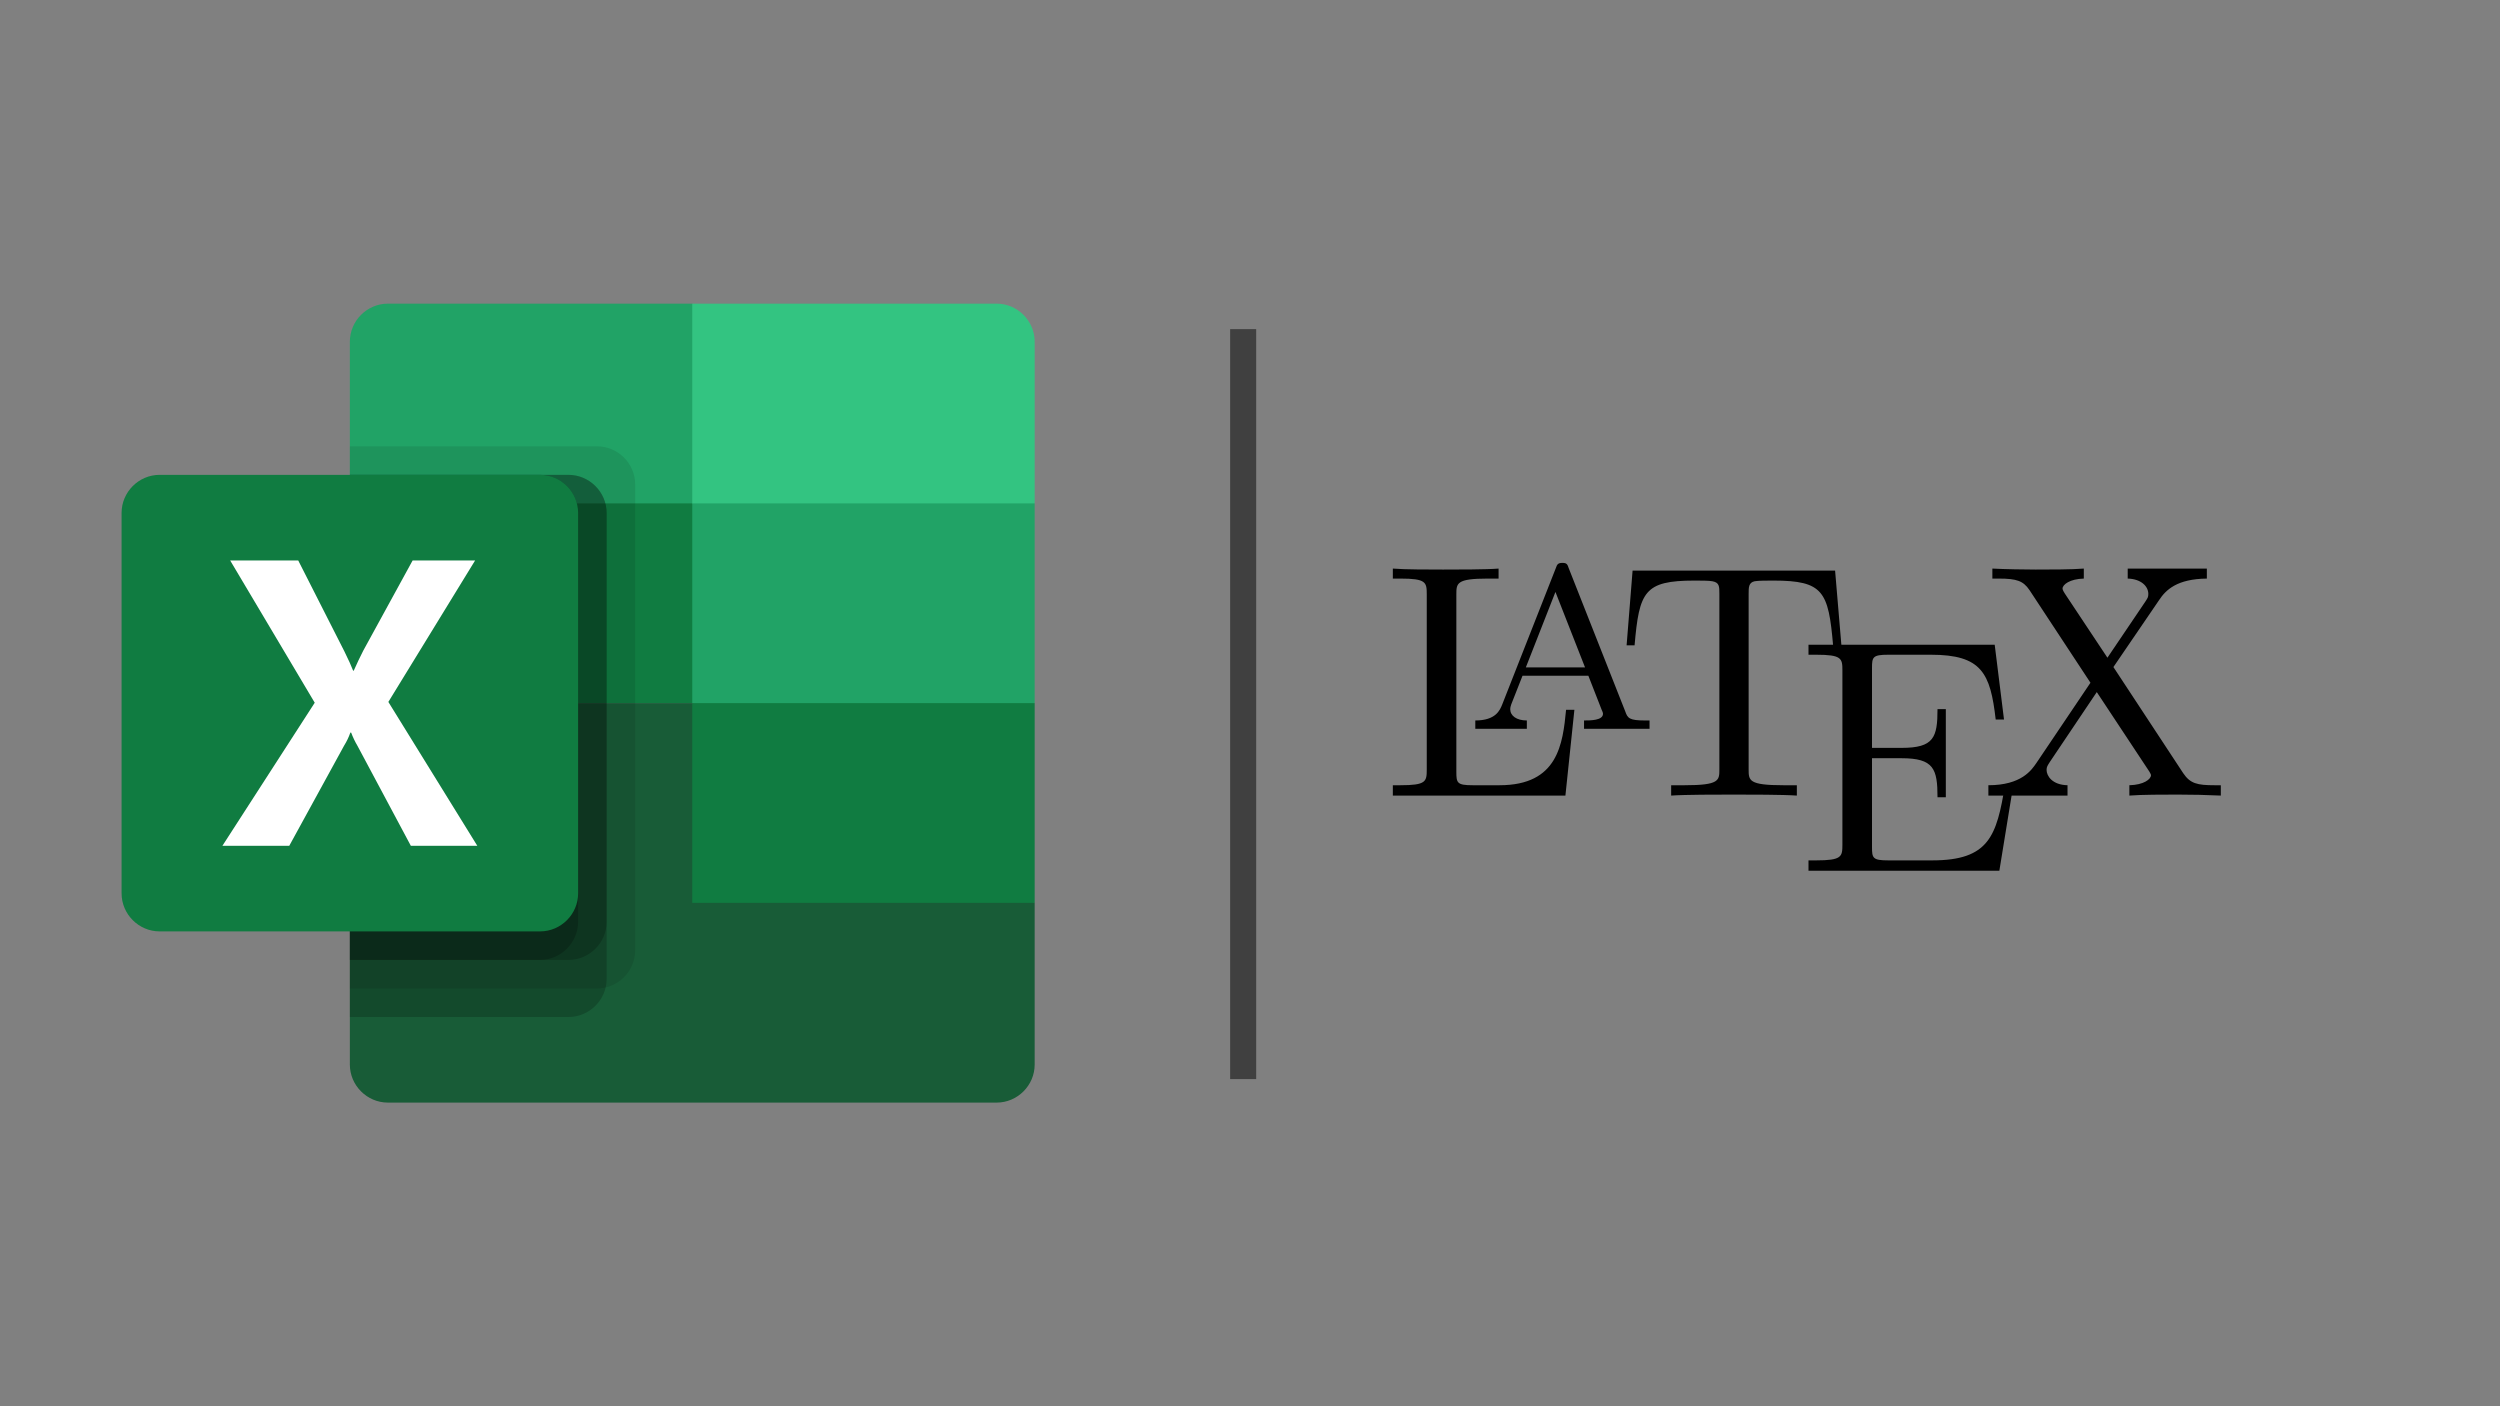 <svg width="1280" height="720" xmlns="http://www.w3.org/2000/svg" xmlns:xlink="http://www.w3.org/1999/xlink" overflow="hidden"><rect width="100%" height="100%" fill="#808080" stroke="none"/><g><rect x="0" y="0" width="1280" height="720" fill="#FFFFFF" fill-opacity="0"/><g><g><g><path d="M354.438 155.469 198.603 155.469C187.918 155.469 179.123 164.264 179.123 174.947L179.123 257.734 354.438 360 442.094 396.986 529.75 360 529.75 257.734Z" fill="#21A366"/><path d="M179.123 257.734 354.438 257.734 354.438 360 179.123 360Z" fill="#107C41" fill-rule="evenodd"/><path d="M510.272 155.469 354.438 155.469 354.438 257.734 529.75 257.734 529.75 174.947C529.75 164.264 520.955 155.469 510.272 155.469Z" fill="#33C481"/><path d="M354.438 360 179.123 360 179.123 545.054C179.123 555.736 187.918 564.531 198.603 564.531L510.272 564.531C520.955 564.531 529.75 555.736 529.75 545.054L529.75 462.266Z" fill="#185C37"/><path d="M354.438 360 529.75 360 529.75 462.266 354.438 462.266Z" fill="#107C41" fill-rule="evenodd"/><path d="M305.741 228.516 179.125 228.516 179.125 506.094 305.741 506.094C316.413 506.064 325.189 497.288 325.219 486.616L325.219 247.993C325.189 237.322 316.413 228.545 305.741 228.516Z" fill="#000000" fill-opacity="0.094"/><path d="M291.132 243.125 179.125 243.125 179.125 520.703 291.132 520.703C301.803 520.673 310.58 511.897 310.609 501.225L310.609 262.603C310.58 251.931 301.803 243.155 291.132 243.125Z" fill="#000000" fill-opacity="0.2"/><path d="M291.132 243.125 179.125 243.125 179.125 491.484 291.132 491.484C301.803 491.455 310.58 482.678 310.609 472.007L310.609 262.603C310.58 251.931 301.803 243.155 291.132 243.125Z" fill="#000000" fill-opacity="0.2"/><path d="M276.522 243.125 179.125 243.125 179.125 491.484 276.522 491.484C287.194 491.455 295.97 482.678 296 472.007L296 262.603C295.97 251.931 287.194 243.155 276.522 243.125Z" fill="#000000" fill-opacity="0.2"/><path d="M81.728 243.125 276.522 243.125C287.205 243.125 296 251.92 296 262.603L296 457.397C296 468.08 287.207 476.875 276.522 476.875L81.728 476.875C71.045 476.875 62.25 468.08 62.25 457.397L62.25 262.603C62.25 251.92 71.045 243.125 81.728 243.125Z" fill="#107C41"/><path d="M113.871 433.047 161.143 359.796 117.844 286.953 152.688 286.953 176.324 333.51C178.496 337.928 179.99 341.224 180.806 343.395L181.112 343.395C182.672 339.866 184.304 336.434 186.004 333.104L211.268 286.953 243.26 286.953 198.839 359.388 244.379 433.047 210.35 433.047 183.046 381.905C181.76 379.731 180.67 377.444 179.786 375.079L179.38 375.079C178.581 377.397 177.523 379.618 176.22 381.698L148.102 433.047Z" fill="#FFFFFF"/></g></g></g><g><g><g><path d="M92.957 72.016 88.7 72.016C86.998 89.381 84.614 110.492 54.65 110.492L40.86 110.492C32.858 110.492 32.518 109.3 32.518 103.682L32.518 13.28C32.518 7.491 32.518 5.107 48.521 5.107L54.139 5.107 54.139 4.72539e-15C48.011 0.511 32.688 0.511 25.708 0.511 19.068 0.511 5.788 0.511-3.78031e-15 4.72539e-15L-3.78031e-15 5.107 3.916 5.107C17.025 5.107 17.366 6.98 17.366 13.109L17.366 102.49C17.366 108.619 17.025 110.492 3.916 110.492L-4.25285e-15 110.492-4.25285e-15 115.77 88.36 115.77Z" transform="matrix(1 0 0 1.004 713.133 291.107)"/><path d="M47.84 2.724C47.159 0.681 46.819 0 44.605 0 42.392 0 41.882 0.681 41.2 2.724L13.79 72.186C12.598 75.08 10.556 80.358-3.78031e-15 80.358L-3.78031e-15 84.614 26.389 84.614 26.389 80.358C21.111 80.358 17.876 77.975 17.876 74.57 17.876 73.718 18.047 73.378 18.387 72.186 18.387 72.186 24.175 57.544 24.175 57.544L57.885 57.544 64.695 74.91C65.035 75.591 65.376 76.442 65.376 76.953 65.376 80.358 58.907 80.358 55.672 80.358L55.672 84.614 89.211 84.614 89.211 80.358 86.828 80.358C78.826 80.358 77.975 79.166 76.783 75.761 76.783 75.761 47.84 2.724 47.84 2.724ZM41.03 14.812 56.182 53.288 25.878 53.288Z" transform="matrix(1 0 0 1.004 755.355 288.2)"/><path d="M106.747 0 3.064 0C3.064 0-4.72539e-15 38.136-4.72539e-15 38.136L4.086 38.136C6.47 10.726 9.023 5.107 34.731 5.107 37.795 5.107 42.222 5.107 43.925 5.448 47.5 6.129 47.5 8.002 47.5 11.918L47.5 101.299C47.5 107.087 47.5 109.471 29.623 109.471L22.814 109.471 22.814 114.748C29.794 114.238 46.989 114.238 54.821 114.238 62.652 114.238 80.188 114.238 87.168 114.748L87.168 109.471 80.358 109.471C62.482 109.471 62.482 107.087 62.482 101.299L62.482 11.918C62.482 8.512 62.482 6.129 65.546 5.448 67.419 5.107 72.016 5.107 75.251 5.107 100.788 5.107 103.342 10.726 105.725 38.136L109.981 38.136C109.981 38.136 106.747-1.51212e-14 106.747-1.51212e-14Z" transform="matrix(1 0 0 1.004 832.819 292.133)"/><path d="M104.874 71.505 100.618 71.505C96.362 97.553 92.446 109.981 63.333 109.981L40.86 109.981C32.858 109.981 32.518 108.79 32.518 103.171L32.518 57.885 47.67 57.885C64.184 57.885 66.057 63.333 66.057 77.804L70.313 77.804 70.313 32.858 66.057 32.858C66.057 47.33 64.184 52.607 47.67 52.607L32.518 52.607 32.518 11.918C32.518 6.299 32.858 5.107 40.86 5.107L62.652 5.107C88.7 5.107 93.127 14.471 95.851 38.136L100.107 38.136 95.34-2.26819e-14 1.51212e-14-2.26819e-14 1.51212e-14 5.107 3.916 5.107C17.025 5.107 17.366 6.98 17.366 13.109L17.366 101.98C17.366 108.109 17.025 109.981 3.916 109.981L1.46487e-14 109.981 1.46487e-14 115.259 97.724 115.259Z" transform="matrix(1 0 0 1.004 925.946 330.095)"/><path d="M64.014 50.224 87.338 16.174C90.913 10.726 96.702 5.278 111.854 5.107L111.854 2.83523e-15 71.335 2.83523e-15 71.335 5.107C78.145 5.278 81.89 9.023 81.89 12.939 81.89 14.642 81.55 14.982 80.358 16.855 80.358 16.855 60.95 45.457 60.95 45.457L39.157 12.769C38.817 12.258 37.966 10.896 37.966 10.215 37.966 8.172 41.711 5.278 48.862 5.107L48.862 0C43.073 0.511 30.645 0.511 24.175 0.511 18.898 0.511 8.342 0.341 2.043 0L2.043 5.107 5.278 5.107C14.642 5.107 17.876 6.299 21.111 11.066 21.111 11.066 52.267 58.225 52.267 58.225L24.516 99.256C22.133 102.661 17.025 110.492 2.26819e-14 110.492L2.26819e-14 115.77 40.52 115.77 40.52 110.492C32.688 110.322 29.794 105.725 29.794 102.661 29.794 101.129 30.305 100.448 31.496 98.575L55.502 62.992 82.401 103.512C82.742 104.193 83.252 104.874 83.252 105.385 83.252 107.428 79.507 110.322 72.186 110.492L72.186 115.77C78.145 115.259 90.573 115.259 96.872 115.259 104.023 115.259 111.854 115.43 119.005 115.77L119.005 110.492 115.77 110.492C106.917 110.492 103.342 109.641 99.766 104.363 99.766 104.363 64.014 50.224 64.014 50.224Z" transform="matrix(1 0 0 1.004 1018.05 291.107)"/></g></g></g><path d="M636.5 168.5 636.5 552.5" stroke="#404040" stroke-width="13.333" stroke-miterlimit="8" fill="none" fill-rule="evenodd"/></g></svg>